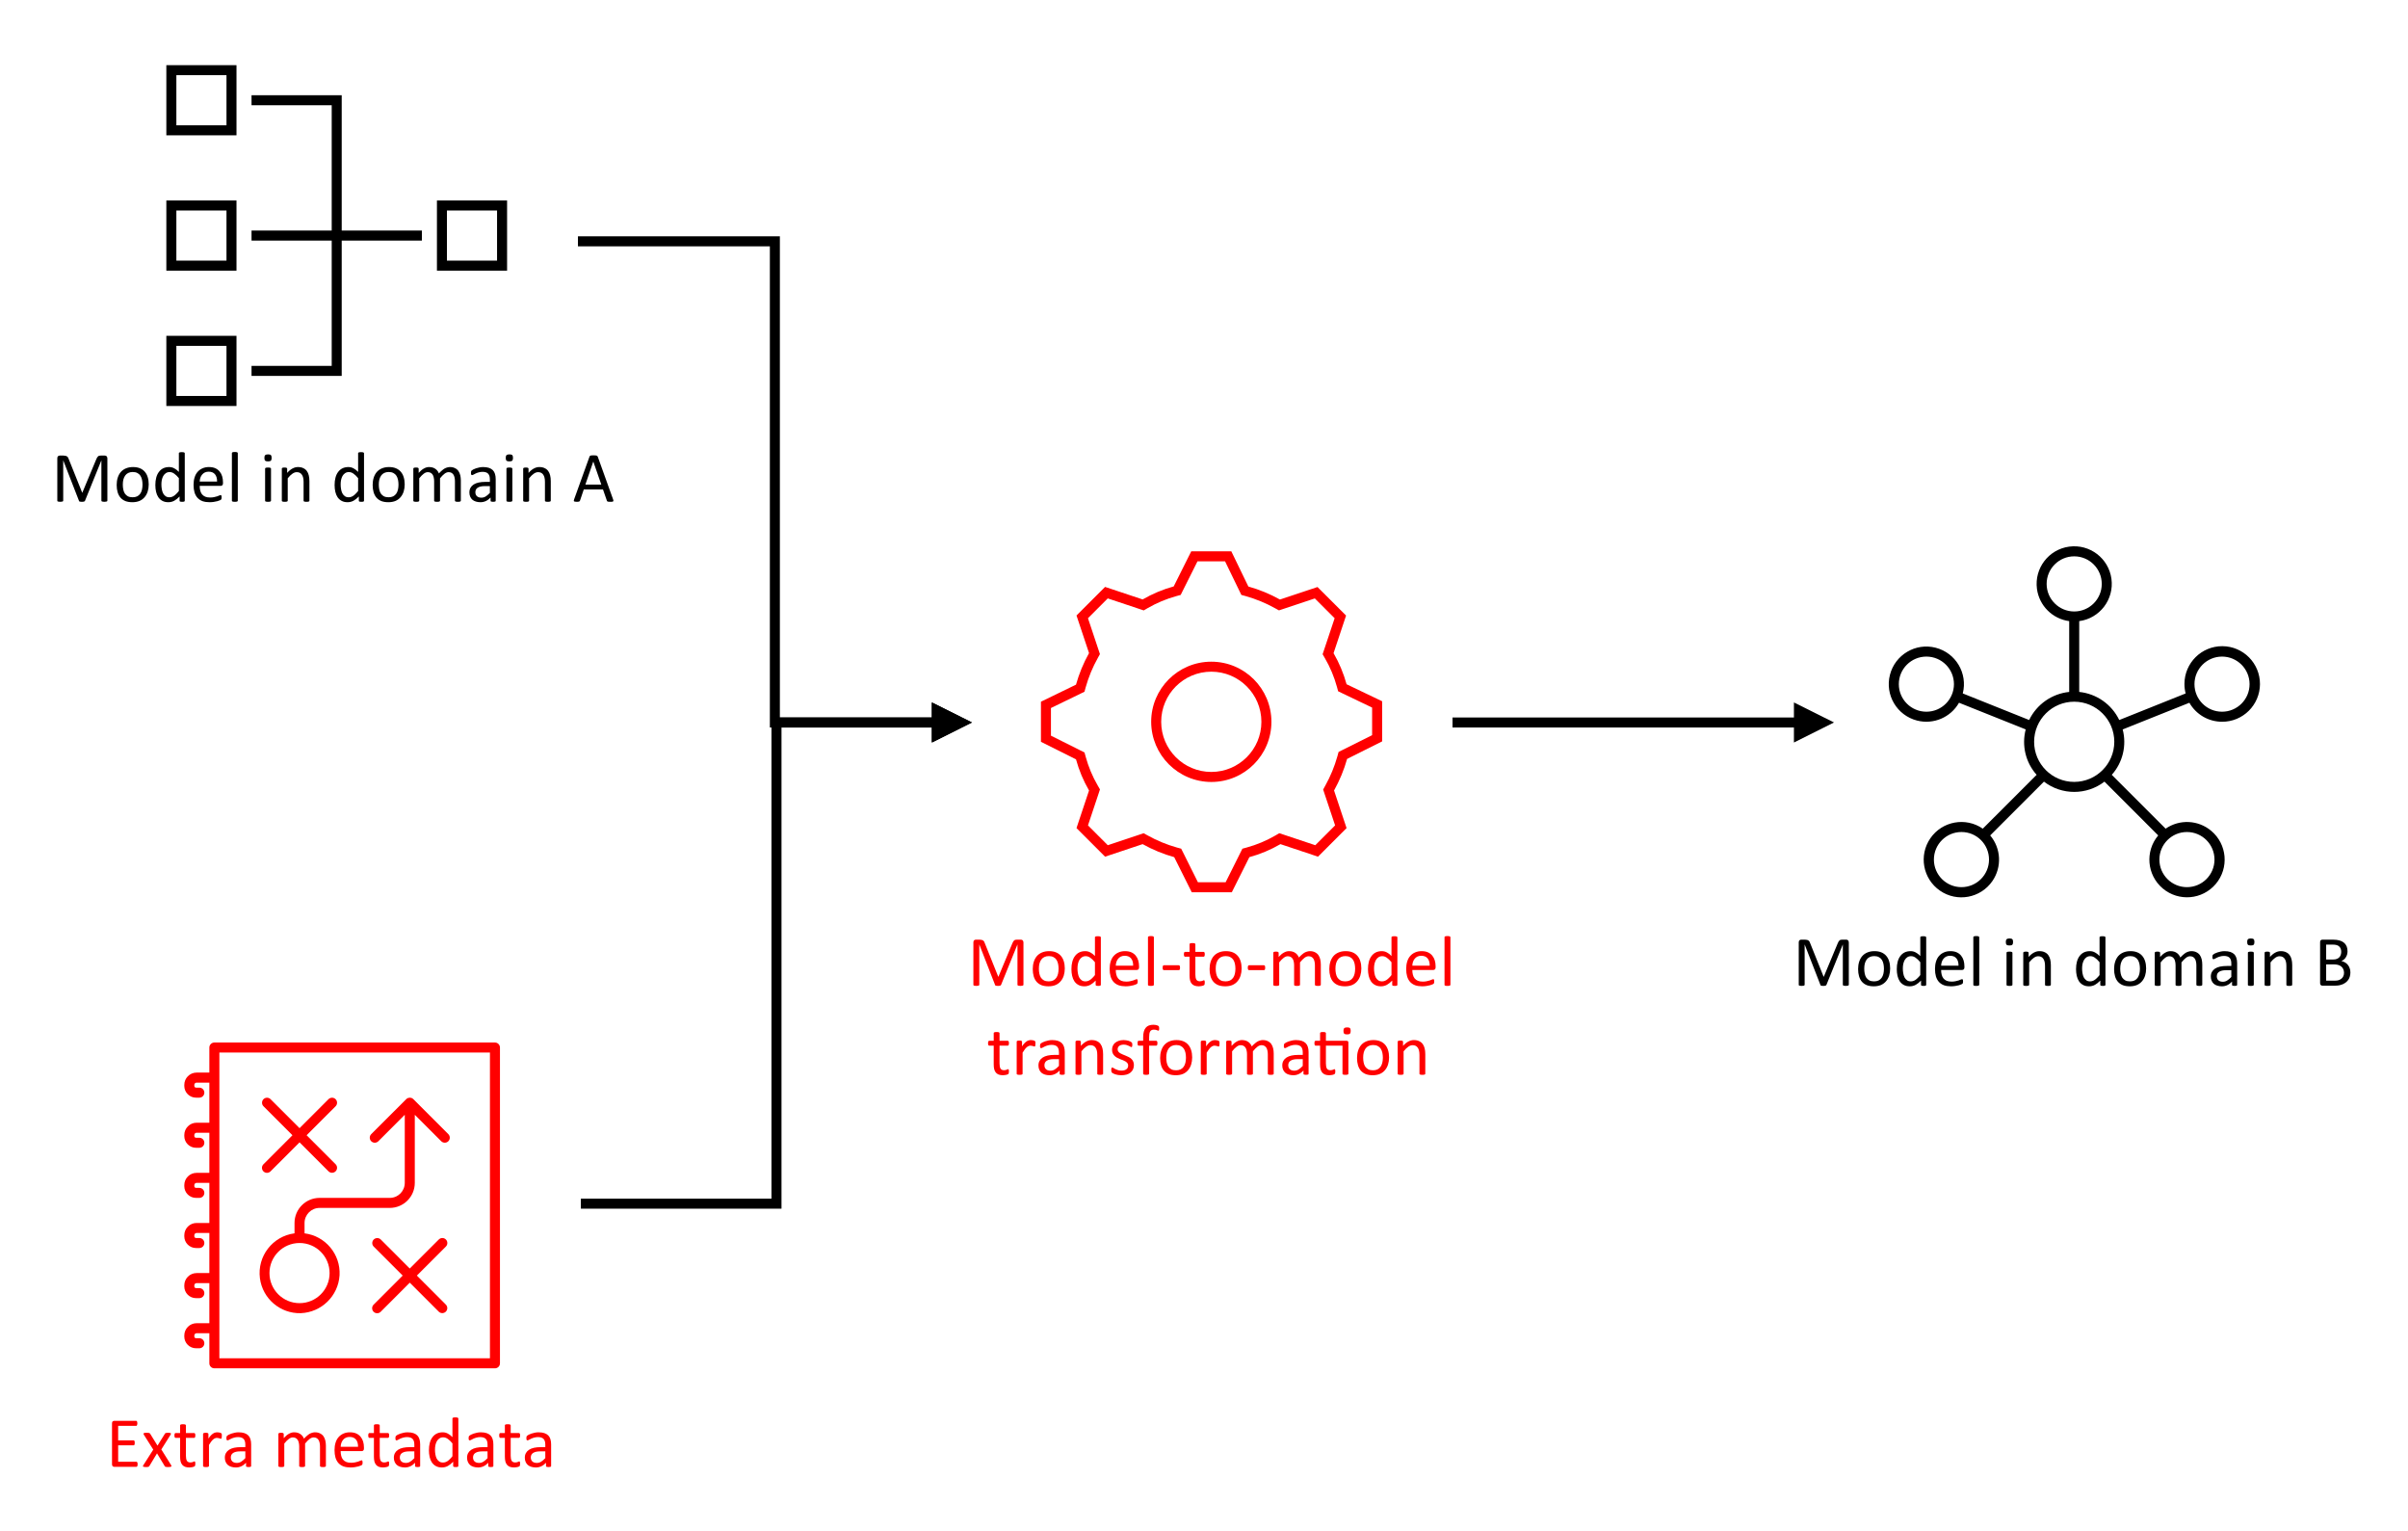 <?xml version="1.0" encoding="UTF-8"?>
<svg xmlns="http://www.w3.org/2000/svg" xmlns:xlink="http://www.w3.org/1999/xlink" width="472px" height="300px" viewBox="0 0 472 300" version="1.1">
<defs>
<g>
<symbol overflow="visible" id="glyph0-0">
<path style="stroke:none;" d="M 6.812 -9.016 L 6.812 0 L 0.312 0 L 0.312 -9.016 Z M 6.219 -0.562 L 6.219 -8.453 L 0.906 -8.453 L 0.906 -0.562 Z M 5.344 -5.969 C 5.344 -5.688 5.301 -5.438 5.219 -5.219 C 5.145 -5.008 5.035 -4.832 4.891 -4.688 C 4.742 -4.539 4.566 -4.426 4.359 -4.344 C 4.16 -4.258 3.941 -4.211 3.703 -4.203 L 3.672 -3.141 C 3.672 -3.086 3.633 -3.051 3.562 -3.031 C 3.5 -3.02 3.406 -3.016 3.281 -3.016 C 3.219 -3.016 3.16 -3.016 3.109 -3.016 C 3.066 -3.023 3.031 -3.031 3 -3.031 C 2.969 -3.039 2.941 -3.051 2.922 -3.062 C 2.91 -3.082 2.906 -3.109 2.906 -3.141 L 2.875 -4.422 C 2.863 -4.555 2.891 -4.648 2.953 -4.703 C 3.016 -4.766 3.102 -4.797 3.219 -4.797 L 3.344 -4.797 C 3.551 -4.797 3.723 -4.82 3.859 -4.875 C 4.004 -4.938 4.117 -5.016 4.203 -5.109 C 4.297 -5.211 4.359 -5.332 4.391 -5.469 C 4.43 -5.602 4.453 -5.75 4.453 -5.906 C 4.453 -6.25 4.352 -6.52 4.156 -6.719 C 3.969 -6.914 3.66 -7.016 3.234 -7.016 C 3.066 -7.016 2.91 -6.992 2.766 -6.953 C 2.629 -6.922 2.504 -6.883 2.391 -6.844 C 2.285 -6.801 2.195 -6.758 2.125 -6.719 C 2.062 -6.688 2.016 -6.672 1.984 -6.672 C 1.973 -6.672 1.957 -6.672 1.938 -6.672 C 1.926 -6.68 1.91 -6.695 1.891 -6.719 C 1.879 -6.75 1.867 -6.785 1.859 -6.828 C 1.859 -6.879 1.859 -6.941 1.859 -7.016 C 1.859 -7.098 1.863 -7.16 1.875 -7.203 C 1.883 -7.254 1.91 -7.301 1.953 -7.344 C 1.984 -7.375 2.039 -7.41 2.125 -7.453 C 2.219 -7.492 2.328 -7.535 2.453 -7.578 C 2.586 -7.617 2.727 -7.648 2.875 -7.672 C 3.031 -7.703 3.191 -7.719 3.359 -7.719 C 3.703 -7.719 4 -7.672 4.25 -7.578 C 4.5 -7.484 4.703 -7.359 4.859 -7.203 C 5.023 -7.047 5.145 -6.859 5.219 -6.641 C 5.301 -6.43 5.344 -6.207 5.344 -5.969 Z M 3.828 -1.906 C 3.828 -1.801 3.816 -1.719 3.797 -1.656 C 3.785 -1.594 3.758 -1.539 3.719 -1.5 C 3.676 -1.457 3.617 -1.426 3.547 -1.406 C 3.484 -1.383 3.406 -1.375 3.312 -1.375 C 3.207 -1.375 3.117 -1.383 3.047 -1.406 C 2.984 -1.426 2.93 -1.457 2.891 -1.5 C 2.848 -1.539 2.816 -1.594 2.797 -1.656 C 2.785 -1.719 2.781 -1.801 2.781 -1.906 C 2.781 -2 2.785 -2.078 2.797 -2.141 C 2.816 -2.211 2.848 -2.27 2.891 -2.312 C 2.93 -2.352 2.984 -2.383 3.047 -2.406 C 3.117 -2.426 3.207 -2.438 3.312 -2.438 C 3.406 -2.438 3.484 -2.426 3.547 -2.406 C 3.617 -2.383 3.676 -2.352 3.719 -2.312 C 3.758 -2.27 3.785 -2.211 3.797 -2.141 C 3.816 -2.078 3.828 -2 3.828 -1.906 Z M 0 2.766 Z M 0 2.766 "/>
</symbol>
<symbol overflow="visible" id="glyph0-1">
<path style="stroke:none;" d="M 11.016 -0.188 C 11.016 -0.145 11.004 -0.109 10.984 -0.078 C 10.961 -0.055 10.926 -0.035 10.875 -0.016 C 10.832 -0.004 10.773 0.004 10.703 0.016 C 10.629 0.035 10.535 0.047 10.422 0.047 C 10.316 0.047 10.223 0.035 10.141 0.016 C 10.066 0.004 10.008 -0.004 9.969 -0.016 C 9.926 -0.035 9.895 -0.055 9.875 -0.078 C 9.852 -0.109 9.844 -0.145 9.844 -0.188 L 9.844 -8.047 L 9.828 -8.047 L 6.625 -0.141 C 6.602 -0.109 6.578 -0.082 6.547 -0.062 C 6.523 -0.039 6.488 -0.02 6.438 0 C 6.395 0.008 6.336 0.02 6.266 0.031 C 6.203 0.039 6.125 0.047 6.031 0.047 C 5.938 0.047 5.852 0.039 5.781 0.031 C 5.707 0.02 5.645 0.008 5.594 0 C 5.551 -0.02 5.516 -0.039 5.484 -0.062 C 5.461 -0.094 5.453 -0.117 5.453 -0.141 L 2.375 -8.047 L 2.359 -8.047 L 2.359 -0.188 C 2.359 -0.145 2.348 -0.109 2.328 -0.078 C 2.316 -0.055 2.285 -0.035 2.234 -0.016 C 2.191 -0.004 2.133 0.004 2.062 0.016 C 1.988 0.035 1.891 0.047 1.766 0.047 C 1.66 0.047 1.566 0.035 1.484 0.016 C 1.41 0.004 1.352 -0.004 1.312 -0.016 C 1.27 -0.035 1.238 -0.055 1.219 -0.078 C 1.207 -0.109 1.203 -0.145 1.203 -0.188 L 1.203 -8.484 C 1.203 -8.672 1.25 -8.805 1.344 -8.891 C 1.445 -8.973 1.562 -9.016 1.688 -9.016 L 2.422 -9.016 C 2.566 -9.016 2.695 -9 2.812 -8.969 C 2.926 -8.945 3.023 -8.906 3.109 -8.844 C 3.191 -8.789 3.258 -8.719 3.312 -8.625 C 3.363 -8.531 3.41 -8.422 3.453 -8.297 L 6.078 -1.75 L 6.109 -1.75 L 8.828 -8.266 C 8.879 -8.41 8.938 -8.531 9 -8.625 C 9.062 -8.719 9.125 -8.797 9.188 -8.859 C 9.258 -8.922 9.336 -8.961 9.422 -8.984 C 9.516 -9.004 9.617 -9.016 9.734 -9.016 L 10.5 -9.016 C 10.57 -9.016 10.641 -9.004 10.703 -8.984 C 10.766 -8.961 10.816 -8.93 10.859 -8.891 C 10.898 -8.848 10.938 -8.789 10.969 -8.719 C 11 -8.656 11.016 -8.578 11.016 -8.484 Z M 11.016 -0.188 "/>
</symbol>
<symbol overflow="visible" id="glyph0-2">
<path style="stroke:none;" d="M 6.906 -3.375 C 6.906 -2.863 6.836 -2.395 6.703 -1.969 C 6.566 -1.539 6.363 -1.172 6.094 -0.859 C 5.832 -0.547 5.5 -0.301 5.094 -0.125 C 4.688 0.039 4.223 0.125 3.703 0.125 C 3.18 0.125 2.727 0.051 2.344 -0.094 C 1.957 -0.25 1.633 -0.473 1.375 -0.766 C 1.125 -1.055 0.938 -1.41 0.812 -1.828 C 0.688 -2.254 0.625 -2.727 0.625 -3.25 C 0.625 -3.77 0.691 -4.242 0.828 -4.672 C 0.961 -5.098 1.16 -5.469 1.422 -5.781 C 1.691 -6.094 2.023 -6.332 2.422 -6.5 C 2.828 -6.676 3.297 -6.766 3.828 -6.766 C 4.348 -6.766 4.797 -6.688 5.172 -6.531 C 5.555 -6.375 5.875 -6.148 6.125 -5.859 C 6.383 -5.566 6.578 -5.211 6.703 -4.797 C 6.836 -4.379 6.906 -3.906 6.906 -3.375 Z M 5.688 -3.312 C 5.688 -3.645 5.656 -3.961 5.594 -4.266 C 5.531 -4.566 5.426 -4.832 5.281 -5.062 C 5.133 -5.289 4.938 -5.469 4.688 -5.594 C 4.445 -5.727 4.145 -5.797 3.781 -5.797 C 3.438 -5.797 3.141 -5.734 2.891 -5.609 C 2.648 -5.492 2.453 -5.328 2.297 -5.109 C 2.141 -4.891 2.02 -4.629 1.938 -4.328 C 1.863 -4.023 1.828 -3.691 1.828 -3.328 C 1.828 -2.984 1.859 -2.66 1.922 -2.359 C 1.984 -2.055 2.086 -1.789 2.234 -1.562 C 2.391 -1.344 2.586 -1.164 2.828 -1.031 C 3.078 -0.906 3.383 -0.844 3.75 -0.844 C 4.082 -0.844 4.375 -0.898 4.625 -1.016 C 4.875 -1.141 5.078 -1.312 5.234 -1.531 C 5.391 -1.75 5.504 -2.008 5.578 -2.312 C 5.648 -2.613 5.688 -2.945 5.688 -3.312 Z M 5.688 -3.312 "/>
</symbol>
<symbol overflow="visible" id="glyph0-3">
<path style="stroke:none;" d="M 6.438 -0.172 C 6.438 -0.141 6.426 -0.109 6.406 -0.078 C 6.395 -0.047 6.367 -0.02 6.328 0 C 6.297 0.008 6.242 0.02 6.172 0.031 C 6.109 0.039 6.031 0.047 5.938 0.047 C 5.844 0.047 5.758 0.039 5.688 0.031 C 5.625 0.02 5.57 0.008 5.531 0 C 5.488 -0.02 5.457 -0.047 5.438 -0.078 C 5.426 -0.109 5.422 -0.141 5.422 -0.172 L 5.422 -1 C 5.086 -0.645 4.742 -0.367 4.391 -0.172 C 4.035 0.023 3.645 0.125 3.219 0.125 C 2.758 0.125 2.367 0.035 2.047 -0.141 C 1.723 -0.316 1.457 -0.555 1.25 -0.859 C 1.051 -1.16 0.906 -1.516 0.812 -1.922 C 0.719 -2.336 0.672 -2.773 0.672 -3.234 C 0.672 -3.773 0.727 -4.258 0.844 -4.688 C 0.957 -5.125 1.129 -5.492 1.359 -5.797 C 1.586 -6.109 1.867 -6.348 2.203 -6.516 C 2.547 -6.68 2.938 -6.766 3.375 -6.766 C 3.738 -6.766 4.07 -6.68 4.375 -6.516 C 4.688 -6.359 4.988 -6.125 5.281 -5.812 L 5.281 -9.469 C 5.281 -9.5 5.285 -9.531 5.297 -9.562 C 5.316 -9.594 5.348 -9.613 5.391 -9.625 C 5.441 -9.645 5.504 -9.66 5.578 -9.672 C 5.648 -9.68 5.742 -9.688 5.859 -9.688 C 5.973 -9.688 6.066 -9.68 6.141 -9.672 C 6.211 -9.66 6.27 -9.645 6.312 -9.625 C 6.352 -9.613 6.383 -9.594 6.406 -9.562 C 6.426 -9.531 6.438 -9.5 6.438 -9.469 Z M 5.281 -4.594 C 4.969 -4.977 4.664 -5.27 4.375 -5.469 C 4.094 -5.676 3.789 -5.781 3.469 -5.781 C 3.176 -5.781 2.926 -5.707 2.719 -5.562 C 2.52 -5.426 2.352 -5.242 2.219 -5.016 C 2.094 -4.785 2 -4.523 1.938 -4.234 C 1.883 -3.953 1.859 -3.66 1.859 -3.359 C 1.859 -3.047 1.883 -2.738 1.938 -2.438 C 1.988 -2.133 2.07 -1.863 2.188 -1.625 C 2.312 -1.395 2.473 -1.207 2.672 -1.062 C 2.867 -0.914 3.117 -0.844 3.422 -0.844 C 3.578 -0.844 3.723 -0.863 3.859 -0.906 C 4.004 -0.945 4.148 -1.016 4.297 -1.109 C 4.453 -1.211 4.609 -1.344 4.766 -1.5 C 4.93 -1.656 5.102 -1.848 5.281 -2.078 Z M 5.281 -4.594 "/>
</symbol>
<symbol overflow="visible" id="glyph0-4">
<path style="stroke:none;" d="M 6.422 -3.578 C 6.422 -3.398 6.375 -3.27 6.281 -3.188 C 6.195 -3.113 6.094 -3.078 5.969 -3.078 L 1.859 -3.078 C 1.859 -2.734 1.895 -2.422 1.969 -2.141 C 2.039 -1.859 2.156 -1.617 2.312 -1.422 C 2.477 -1.223 2.691 -1.066 2.953 -0.953 C 3.211 -0.848 3.531 -0.797 3.906 -0.797 C 4.195 -0.797 4.457 -0.82 4.688 -0.875 C 4.926 -0.926 5.129 -0.977 5.297 -1.031 C 5.473 -1.094 5.613 -1.148 5.719 -1.203 C 5.832 -1.254 5.914 -1.281 5.969 -1.281 C 6 -1.281 6.023 -1.27 6.047 -1.25 C 6.078 -1.238 6.098 -1.211 6.109 -1.172 C 6.129 -1.141 6.141 -1.094 6.141 -1.031 C 6.148 -0.977 6.156 -0.91 6.156 -0.828 C 6.156 -0.766 6.148 -0.711 6.141 -0.672 C 6.141 -0.629 6.133 -0.586 6.125 -0.547 C 6.125 -0.516 6.113 -0.484 6.094 -0.453 C 6.082 -0.43 6.062 -0.406 6.031 -0.375 C 6.008 -0.352 5.938 -0.312 5.812 -0.25 C 5.688 -0.195 5.52 -0.141 5.312 -0.078 C 5.113 -0.023 4.883 0.02 4.625 0.062 C 4.363 0.102 4.082 0.125 3.781 0.125 C 3.27 0.125 2.816 0.055 2.422 -0.078 C 2.035 -0.223 1.707 -0.438 1.438 -0.719 C 1.176 -1.008 0.977 -1.367 0.844 -1.797 C 0.719 -2.223 0.656 -2.719 0.656 -3.281 C 0.656 -3.82 0.723 -4.305 0.859 -4.734 C 0.992 -5.172 1.191 -5.535 1.453 -5.828 C 1.723 -6.129 2.039 -6.359 2.406 -6.516 C 2.781 -6.68 3.195 -6.766 3.656 -6.766 C 4.156 -6.766 4.578 -6.688 4.922 -6.531 C 5.266 -6.375 5.547 -6.16 5.766 -5.891 C 5.992 -5.617 6.16 -5.301 6.266 -4.938 C 6.367 -4.582 6.422 -4.203 6.422 -3.797 Z M 5.266 -3.922 C 5.273 -4.523 5.141 -5 4.859 -5.344 C 4.578 -5.688 4.16 -5.859 3.609 -5.859 C 3.328 -5.859 3.078 -5.805 2.859 -5.703 C 2.648 -5.598 2.473 -5.457 2.328 -5.281 C 2.18 -5.102 2.066 -4.895 1.984 -4.656 C 1.91 -4.426 1.867 -4.18 1.859 -3.922 Z M 5.266 -3.922 "/>
</symbol>
<symbol overflow="visible" id="glyph0-5">
<path style="stroke:none;" d="M 2.219 -0.172 C 2.219 -0.141 2.207 -0.109 2.188 -0.078 C 2.164 -0.055 2.133 -0.035 2.094 -0.016 C 2.051 0.004 1.992 0.02 1.922 0.031 C 1.848 0.039 1.754 0.047 1.641 0.047 C 1.523 0.047 1.43 0.039 1.359 0.031 C 1.285 0.02 1.223 0.004 1.172 -0.016 C 1.129 -0.035 1.098 -0.055 1.078 -0.078 C 1.066 -0.109 1.062 -0.141 1.062 -0.172 L 1.062 -9.484 C 1.062 -9.523 1.066 -9.555 1.078 -9.578 C 1.098 -9.609 1.129 -9.633 1.172 -9.656 C 1.223 -9.676 1.285 -9.691 1.359 -9.703 C 1.43 -9.711 1.523 -9.719 1.641 -9.719 C 1.754 -9.719 1.848 -9.711 1.922 -9.703 C 1.992 -9.691 2.051 -9.676 2.094 -9.656 C 2.133 -9.633 2.164 -9.609 2.188 -9.578 C 2.207 -9.555 2.219 -9.523 2.219 -9.484 Z M 2.219 -0.172 "/>
</symbol>
<symbol overflow="visible" id="glyph0-6">
<path style="stroke:none;" d=""/>
</symbol>
<symbol overflow="visible" id="glyph0-7">
<path style="stroke:none;" d="M 2.219 -0.172 C 2.219 -0.141 2.207 -0.109 2.188 -0.078 C 2.164 -0.055 2.133 -0.035 2.094 -0.016 C 2.051 0.004 1.992 0.02 1.922 0.031 C 1.848 0.039 1.754 0.047 1.641 0.047 C 1.523 0.047 1.43 0.039 1.359 0.031 C 1.285 0.02 1.223 0.004 1.172 -0.016 C 1.129 -0.035 1.098 -0.055 1.078 -0.078 C 1.066 -0.109 1.062 -0.141 1.062 -0.172 L 1.062 -6.453 C 1.062 -6.484 1.066 -6.508 1.078 -6.531 C 1.098 -6.562 1.129 -6.586 1.172 -6.609 C 1.223 -6.629 1.285 -6.645 1.359 -6.656 C 1.43 -6.664 1.523 -6.672 1.641 -6.672 C 1.754 -6.672 1.848 -6.664 1.922 -6.656 C 1.992 -6.645 2.051 -6.629 2.094 -6.609 C 2.133 -6.586 2.164 -6.562 2.188 -6.531 C 2.207 -6.508 2.219 -6.484 2.219 -6.453 Z M 2.344 -8.562 C 2.344 -8.301 2.289 -8.117 2.188 -8.016 C 2.094 -7.922 1.906 -7.875 1.625 -7.875 C 1.363 -7.875 1.18 -7.922 1.078 -8.016 C 0.973 -8.109 0.922 -8.289 0.922 -8.562 C 0.922 -8.82 0.973 -9 1.078 -9.094 C 1.18 -9.195 1.367 -9.25 1.641 -9.25 C 1.91 -9.25 2.094 -9.203 2.188 -9.109 C 2.289 -9.016 2.344 -8.832 2.344 -8.562 Z M 2.344 -8.562 "/>
</symbol>
<symbol overflow="visible" id="glyph0-8">
<path style="stroke:none;" d="M 6.469 -0.172 C 6.469 -0.141 6.457 -0.109 6.438 -0.078 C 6.426 -0.055 6.398 -0.035 6.359 -0.016 C 6.316 0.004 6.254 0.02 6.172 0.031 C 6.098 0.039 6.008 0.047 5.906 0.047 C 5.781 0.047 5.68 0.039 5.609 0.031 C 5.535 0.02 5.477 0.004 5.438 -0.016 C 5.395 -0.035 5.363 -0.055 5.344 -0.078 C 5.332 -0.109 5.328 -0.141 5.328 -0.172 L 5.328 -3.844 C 5.328 -4.207 5.297 -4.5 5.234 -4.719 C 5.18 -4.938 5.098 -5.125 4.984 -5.281 C 4.879 -5.438 4.742 -5.555 4.578 -5.641 C 4.41 -5.723 4.211 -5.766 3.984 -5.766 C 3.703 -5.766 3.414 -5.66 3.125 -5.453 C 2.832 -5.254 2.531 -4.957 2.219 -4.562 L 2.219 -0.172 C 2.219 -0.141 2.207 -0.109 2.188 -0.078 C 2.164 -0.055 2.133 -0.035 2.094 -0.016 C 2.051 0.004 1.992 0.02 1.922 0.031 C 1.848 0.039 1.754 0.047 1.641 0.047 C 1.523 0.047 1.43 0.039 1.359 0.031 C 1.285 0.02 1.223 0.004 1.172 -0.016 C 1.129 -0.035 1.098 -0.055 1.078 -0.078 C 1.066 -0.109 1.062 -0.141 1.062 -0.172 L 1.062 -6.453 C 1.062 -6.484 1.066 -6.508 1.078 -6.531 C 1.098 -6.562 1.129 -6.586 1.172 -6.609 C 1.211 -6.629 1.266 -6.645 1.328 -6.656 C 1.391 -6.664 1.477 -6.672 1.594 -6.672 C 1.695 -6.672 1.781 -6.664 1.844 -6.656 C 1.914 -6.645 1.969 -6.629 2 -6.609 C 2.039 -6.586 2.066 -6.562 2.078 -6.531 C 2.098 -6.508 2.109 -6.484 2.109 -6.453 L 2.109 -5.625 C 2.461 -6.02 2.812 -6.305 3.156 -6.484 C 3.508 -6.672 3.863 -6.766 4.219 -6.766 C 4.645 -6.766 5 -6.691 5.281 -6.547 C 5.57 -6.41 5.801 -6.223 5.969 -5.984 C 6.145 -5.742 6.27 -5.461 6.344 -5.141 C 6.426 -4.828 6.469 -4.445 6.469 -4 Z M 6.469 -0.172 "/>
</symbol>
<symbol overflow="visible" id="glyph0-9">
<path style="stroke:none;" d="M 10.375 -0.172 C 10.375 -0.141 10.363 -0.109 10.344 -0.078 C 10.332 -0.055 10.301 -0.035 10.25 -0.016 C 10.207 0.004 10.148 0.02 10.078 0.031 C 10.004 0.039 9.91 0.047 9.797 0.047 C 9.68 0.047 9.586 0.039 9.516 0.031 C 9.441 0.02 9.383 0.004 9.344 -0.016 C 9.301 -0.035 9.27 -0.055 9.25 -0.078 C 9.227 -0.109 9.219 -0.141 9.219 -0.172 L 9.219 -3.984 C 9.219 -4.254 9.191 -4.5 9.141 -4.719 C 9.098 -4.938 9.023 -5.125 8.922 -5.281 C 8.816 -5.438 8.688 -5.555 8.531 -5.641 C 8.375 -5.723 8.191 -5.766 7.984 -5.766 C 7.711 -5.766 7.441 -5.66 7.172 -5.453 C 6.91 -5.254 6.617 -4.957 6.297 -4.562 L 6.297 -0.172 C 6.297 -0.141 6.285 -0.109 6.266 -0.078 C 6.242 -0.055 6.211 -0.035 6.172 -0.016 C 6.129 0.004 6.07 0.02 6 0.031 C 5.926 0.039 5.832 0.047 5.719 0.047 C 5.613 0.047 5.52 0.039 5.438 0.031 C 5.363 0.02 5.301 0.004 5.25 -0.016 C 5.207 -0.035 5.176 -0.055 5.156 -0.078 C 5.145 -0.109 5.141 -0.141 5.141 -0.172 L 5.141 -3.984 C 5.141 -4.254 5.113 -4.5 5.062 -4.719 C 5.02 -4.938 4.945 -5.125 4.844 -5.281 C 4.738 -5.438 4.609 -5.555 4.453 -5.641 C 4.297 -5.723 4.109 -5.766 3.891 -5.766 C 3.629 -5.766 3.363 -5.66 3.094 -5.453 C 2.82 -5.254 2.531 -4.957 2.219 -4.562 L 2.219 -0.172 C 2.219 -0.141 2.207 -0.109 2.188 -0.078 C 2.164 -0.055 2.133 -0.035 2.094 -0.016 C 2.051 0.004 1.992 0.02 1.922 0.031 C 1.848 0.039 1.754 0.047 1.641 0.047 C 1.523 0.047 1.43 0.039 1.359 0.031 C 1.285 0.02 1.223 0.004 1.172 -0.016 C 1.129 -0.035 1.098 -0.055 1.078 -0.078 C 1.066 -0.109 1.062 -0.141 1.062 -0.172 L 1.062 -6.453 C 1.062 -6.484 1.066 -6.508 1.078 -6.531 C 1.098 -6.562 1.129 -6.586 1.172 -6.609 C 1.211 -6.629 1.266 -6.645 1.328 -6.656 C 1.391 -6.664 1.477 -6.672 1.594 -6.672 C 1.695 -6.672 1.781 -6.664 1.844 -6.656 C 1.914 -6.645 1.969 -6.629 2 -6.609 C 2.039 -6.586 2.066 -6.562 2.078 -6.531 C 2.098 -6.508 2.109 -6.484 2.109 -6.453 L 2.109 -5.625 C 2.461 -6.02 2.805 -6.305 3.141 -6.484 C 3.473 -6.672 3.805 -6.766 4.141 -6.766 C 4.398 -6.766 4.633 -6.734 4.844 -6.672 C 5.051 -6.609 5.234 -6.52 5.391 -6.406 C 5.547 -6.301 5.68 -6.172 5.797 -6.016 C 5.91 -5.867 6.004 -5.703 6.078 -5.516 C 6.285 -5.742 6.484 -5.938 6.672 -6.094 C 6.859 -6.258 7.035 -6.391 7.203 -6.484 C 7.379 -6.578 7.551 -6.645 7.719 -6.688 C 7.883 -6.738 8.051 -6.766 8.219 -6.766 C 8.625 -6.766 8.961 -6.691 9.234 -6.547 C 9.516 -6.41 9.738 -6.223 9.906 -5.984 C 10.07 -5.742 10.191 -5.461 10.266 -5.141 C 10.336 -4.828 10.375 -4.492 10.375 -4.141 Z M 10.375 -0.172 "/>
</symbol>
<symbol overflow="visible" id="glyph0-10">
<path style="stroke:none;" d="M 5.797 -0.172 C 5.797 -0.109 5.773 -0.062 5.734 -0.031 C 5.703 -0.008 5.648 0.004 5.578 0.016 C 5.516 0.035 5.422 0.047 5.297 0.047 C 5.18 0.047 5.086 0.035 5.016 0.016 C 4.941 0.004 4.883 -0.008 4.844 -0.031 C 4.812 -0.062 4.797 -0.109 4.797 -0.172 L 4.797 -0.797 C 4.523 -0.504 4.219 -0.273 3.875 -0.109 C 3.539 0.047 3.188 0.125 2.812 0.125 C 2.488 0.125 2.191 0.082 1.922 0 C 1.648 -0.082 1.422 -0.203 1.234 -0.359 C 1.047 -0.523 0.898 -0.727 0.797 -0.969 C 0.691 -1.207 0.641 -1.477 0.641 -1.781 C 0.641 -2.133 0.711 -2.441 0.859 -2.703 C 1.004 -2.961 1.207 -3.176 1.469 -3.344 C 1.738 -3.52 2.066 -3.648 2.453 -3.734 C 2.848 -3.816 3.289 -3.859 3.781 -3.859 L 4.656 -3.859 L 4.656 -4.344 C 4.656 -4.594 4.629 -4.805 4.578 -4.984 C 4.523 -5.172 4.441 -5.328 4.328 -5.453 C 4.211 -5.578 4.062 -5.672 3.875 -5.734 C 3.695 -5.797 3.477 -5.828 3.219 -5.828 C 2.938 -5.828 2.68 -5.789 2.453 -5.719 C 2.223 -5.656 2.023 -5.582 1.859 -5.5 C 1.691 -5.426 1.551 -5.352 1.438 -5.281 C 1.32 -5.219 1.234 -5.188 1.172 -5.188 C 1.141 -5.188 1.109 -5.191 1.078 -5.203 C 1.047 -5.223 1.02 -5.25 1 -5.281 C 0.977 -5.32 0.961 -5.367 0.953 -5.422 C 0.953 -5.484 0.953 -5.551 0.953 -5.625 C 0.953 -5.738 0.957 -5.828 0.969 -5.891 C 0.988 -5.961 1.031 -6.031 1.094 -6.094 C 1.156 -6.156 1.258 -6.223 1.406 -6.297 C 1.562 -6.379 1.738 -6.453 1.938 -6.516 C 2.145 -6.586 2.363 -6.645 2.594 -6.688 C 2.832 -6.738 3.07 -6.766 3.312 -6.766 C 3.77 -6.766 4.156 -6.711 4.469 -6.609 C 4.781 -6.504 5.035 -6.352 5.234 -6.156 C 5.43 -5.957 5.57 -5.711 5.656 -5.422 C 5.75 -5.129 5.797 -4.789 5.797 -4.406 Z M 4.656 -3.031 L 3.672 -3.031 C 3.348 -3.031 3.07 -3.004 2.844 -2.953 C 2.613 -2.898 2.422 -2.82 2.266 -2.719 C 2.109 -2.613 1.992 -2.488 1.922 -2.344 C 1.848 -2.195 1.812 -2.023 1.812 -1.828 C 1.812 -1.504 1.914 -1.242 2.125 -1.047 C 2.332 -0.859 2.625 -0.766 3 -0.766 C 3.301 -0.766 3.578 -0.844 3.828 -1 C 4.086 -1.156 4.363 -1.391 4.656 -1.703 Z M 4.656 -3.031 "/>
</symbol>
<symbol overflow="visible" id="glyph0-11">
<path style="stroke:none;" d="M 7.953 -0.422 C 7.992 -0.316 8.016 -0.234 8.016 -0.172 C 8.016 -0.109 7.992 -0.062 7.953 -0.031 C 7.922 0 7.863 0.02 7.781 0.031 C 7.695 0.039 7.582 0.047 7.438 0.047 C 7.289 0.047 7.172 0.039 7.078 0.031 C 6.992 0.02 6.93 0.008 6.891 0 C 6.848 -0.02 6.816 -0.039 6.797 -0.062 C 6.773 -0.094 6.754 -0.129 6.734 -0.172 L 5.969 -2.375 L 2.203 -2.375 L 1.469 -0.203 C 1.457 -0.16 1.438 -0.125 1.406 -0.094 C 1.383 -0.062 1.352 -0.035 1.312 -0.016 C 1.27 0.004 1.207 0.02 1.125 0.031 C 1.039 0.039 0.938 0.047 0.812 0.047 C 0.676 0.047 0.562 0.035 0.469 0.016 C 0.383 0.004 0.328 -0.016 0.297 -0.047 C 0.266 -0.078 0.25 -0.125 0.25 -0.188 C 0.25 -0.25 0.27 -0.332 0.312 -0.438 L 3.328 -8.812 C 3.348 -8.863 3.375 -8.906 3.406 -8.938 C 3.438 -8.969 3.477 -8.992 3.531 -9.016 C 3.594 -9.035 3.664 -9.047 3.75 -9.047 C 3.844 -9.055 3.961 -9.062 4.109 -9.062 C 4.254 -9.062 4.375 -9.055 4.469 -9.047 C 4.57 -9.047 4.648 -9.035 4.703 -9.016 C 4.766 -8.992 4.812 -8.969 4.844 -8.938 C 4.883 -8.906 4.914 -8.863 4.938 -8.812 Z M 4.078 -7.828 L 4.062 -7.828 L 2.516 -3.328 L 5.641 -3.328 Z M 4.078 -7.828 "/>
</symbol>
<symbol overflow="visible" id="glyph0-12">
<path style="stroke:none;" d="M 7.141 -2.594 C 7.141 -2.301 7.102 -2.035 7.031 -1.797 C 6.969 -1.555 6.867 -1.344 6.734 -1.156 C 6.609 -0.969 6.453 -0.801 6.266 -0.656 C 6.078 -0.508 5.867 -0.383 5.641 -0.281 C 5.41 -0.188 5.164 -0.113 4.906 -0.062 C 4.645 -0.02 4.344 0 4 0 L 1.641 0 C 1.535 0 1.438 -0.035 1.344 -0.109 C 1.25 -0.18 1.203 -0.305 1.203 -0.484 L 1.203 -8.531 C 1.203 -8.719 1.25 -8.844 1.344 -8.906 C 1.438 -8.977 1.535 -9.016 1.641 -9.016 L 3.703 -9.016 C 4.234 -9.016 4.672 -8.961 5.016 -8.859 C 5.359 -8.766 5.645 -8.617 5.875 -8.422 C 6.113 -8.223 6.289 -7.984 6.406 -7.703 C 6.52 -7.422 6.578 -7.102 6.578 -6.75 C 6.578 -6.531 6.551 -6.32 6.5 -6.125 C 6.445 -5.938 6.367 -5.758 6.266 -5.594 C 6.172 -5.426 6.047 -5.273 5.891 -5.141 C 5.742 -5.016 5.57 -4.91 5.375 -4.828 C 5.625 -4.773 5.852 -4.688 6.062 -4.562 C 6.281 -4.445 6.469 -4.289 6.625 -4.094 C 6.789 -3.906 6.914 -3.68 7 -3.422 C 7.094 -3.172 7.141 -2.895 7.141 -2.594 Z M 5.344 -6.625 C 5.344 -6.844 5.312 -7.039 5.25 -7.219 C 5.188 -7.395 5.086 -7.547 4.953 -7.672 C 4.828 -7.797 4.66 -7.891 4.453 -7.953 C 4.242 -8.016 3.969 -8.047 3.625 -8.047 L 2.391 -8.047 L 2.391 -5.125 L 3.75 -5.125 C 4.062 -5.125 4.312 -5.164 4.5 -5.25 C 4.695 -5.332 4.859 -5.441 4.984 -5.578 C 5.109 -5.711 5.195 -5.867 5.25 -6.047 C 5.312 -6.234 5.344 -6.426 5.344 -6.625 Z M 5.891 -2.516 C 5.891 -2.785 5.844 -3.02 5.75 -3.219 C 5.664 -3.426 5.539 -3.598 5.375 -3.734 C 5.207 -3.879 5 -3.988 4.75 -4.062 C 4.508 -4.133 4.203 -4.172 3.828 -4.172 L 2.391 -4.172 L 2.391 -0.984 L 4.125 -0.984 C 4.406 -0.984 4.645 -1.016 4.844 -1.078 C 5.051 -1.148 5.234 -1.25 5.391 -1.375 C 5.547 -1.5 5.664 -1.656 5.75 -1.844 C 5.844 -2.039 5.891 -2.266 5.891 -2.516 Z M 5.891 -2.516 "/>
</symbol>
<symbol overflow="visible" id="glyph0-13">
<path style="stroke:none;" d="M 3.891 -3.516 C 3.891 -3.336 3.867 -3.211 3.828 -3.141 C 3.785 -3.078 3.723 -3.047 3.641 -3.047 L 0.734 -3.047 C 0.648 -3.047 0.586 -3.078 0.547 -3.141 C 0.504 -3.211 0.484 -3.336 0.484 -3.516 C 0.484 -3.691 0.504 -3.816 0.547 -3.891 C 0.586 -3.961 0.648 -4 0.734 -4 L 3.641 -4 C 3.68 -4 3.719 -3.988 3.75 -3.969 C 3.781 -3.957 3.805 -3.93 3.828 -3.891 C 3.848 -3.848 3.863 -3.797 3.875 -3.734 C 3.883 -3.68 3.891 -3.609 3.891 -3.516 Z M 3.891 -3.516 "/>
</symbol>
<symbol overflow="visible" id="glyph0-14">
<path style="stroke:none;" d="M 4.328 -0.641 C 4.328 -0.504 4.316 -0.395 4.297 -0.312 C 4.285 -0.227 4.258 -0.164 4.219 -0.125 C 4.176 -0.094 4.117 -0.062 4.047 -0.031 C 3.973 0 3.891 0.023 3.797 0.047 C 3.703 0.066 3.598 0.082 3.484 0.094 C 3.379 0.113 3.273 0.125 3.172 0.125 C 2.848 0.125 2.566 0.082 2.328 0 C 2.098 -0.094 1.91 -0.223 1.766 -0.391 C 1.617 -0.566 1.508 -0.789 1.438 -1.062 C 1.375 -1.332 1.344 -1.648 1.344 -2.016 L 1.344 -5.672 L 0.453 -5.672 C 0.391 -5.672 0.336 -5.707 0.297 -5.781 C 0.254 -5.863 0.234 -5.988 0.234 -6.156 C 0.234 -6.238 0.238 -6.312 0.25 -6.375 C 0.258 -6.438 0.273 -6.484 0.297 -6.516 C 0.316 -6.555 0.336 -6.582 0.359 -6.594 C 0.391 -6.613 0.426 -6.625 0.469 -6.625 L 1.344 -6.625 L 1.344 -8.125 C 1.344 -8.156 1.348 -8.18 1.359 -8.203 C 1.379 -8.234 1.41 -8.258 1.453 -8.281 C 1.492 -8.301 1.551 -8.316 1.625 -8.328 C 1.707 -8.336 1.801 -8.344 1.906 -8.344 C 2.02 -8.344 2.113 -8.336 2.188 -8.328 C 2.27 -8.316 2.332 -8.301 2.375 -8.281 C 2.414 -8.258 2.441 -8.234 2.453 -8.203 C 2.473 -8.18 2.484 -8.156 2.484 -8.125 L 2.484 -6.625 L 4.094 -6.625 C 4.133 -6.625 4.164 -6.613 4.188 -6.594 C 4.219 -6.582 4.242 -6.555 4.266 -6.516 C 4.285 -6.484 4.301 -6.438 4.312 -6.375 C 4.32 -6.312 4.328 -6.238 4.328 -6.156 C 4.328 -5.988 4.305 -5.863 4.266 -5.781 C 4.223 -5.707 4.164 -5.672 4.094 -5.672 L 2.484 -5.672 L 2.484 -2.172 C 2.484 -1.742 2.547 -1.414 2.672 -1.188 C 2.805 -0.969 3.039 -0.859 3.375 -0.859 C 3.477 -0.859 3.57 -0.867 3.656 -0.891 C 3.738 -0.91 3.812 -0.93 3.875 -0.953 C 3.938 -0.984 3.988 -1.008 4.031 -1.031 C 4.082 -1.051 4.129 -1.062 4.172 -1.062 C 4.191 -1.062 4.211 -1.055 4.234 -1.047 C 4.254 -1.035 4.27 -1.008 4.281 -0.969 C 4.289 -0.938 4.301 -0.895 4.312 -0.844 C 4.32 -0.789 4.328 -0.723 4.328 -0.641 Z M 4.328 -0.641 "/>
</symbol>
<symbol overflow="visible" id="glyph0-15">
<path style="stroke:none;" d="M 4.734 -6.031 C 4.734 -5.938 4.727 -5.852 4.719 -5.781 C 4.719 -5.707 4.707 -5.648 4.688 -5.609 C 4.676 -5.578 4.66 -5.551 4.641 -5.531 C 4.617 -5.508 4.594 -5.5 4.562 -5.5 C 4.52 -5.5 4.473 -5.508 4.422 -5.531 C 4.367 -5.551 4.305 -5.57 4.234 -5.594 C 4.172 -5.613 4.098 -5.629 4.016 -5.641 C 3.93 -5.66 3.844 -5.672 3.75 -5.672 C 3.633 -5.672 3.52 -5.645 3.406 -5.594 C 3.289 -5.551 3.172 -5.477 3.047 -5.375 C 2.922 -5.27 2.789 -5.129 2.656 -4.953 C 2.531 -4.773 2.383 -4.555 2.219 -4.297 L 2.219 -0.172 C 2.219 -0.141 2.207 -0.109 2.188 -0.078 C 2.164 -0.055 2.133 -0.035 2.094 -0.016 C 2.051 0.004 1.992 0.02 1.922 0.031 C 1.848 0.039 1.754 0.047 1.641 0.047 C 1.523 0.047 1.43 0.039 1.359 0.031 C 1.285 0.02 1.223 0.004 1.172 -0.016 C 1.129 -0.035 1.098 -0.055 1.078 -0.078 C 1.066 -0.109 1.062 -0.141 1.062 -0.172 L 1.062 -6.453 C 1.062 -6.484 1.066 -6.508 1.078 -6.531 C 1.098 -6.562 1.129 -6.586 1.172 -6.609 C 1.211 -6.629 1.266 -6.645 1.328 -6.656 C 1.391 -6.664 1.477 -6.672 1.594 -6.672 C 1.695 -6.672 1.781 -6.664 1.844 -6.656 C 1.914 -6.645 1.969 -6.629 2 -6.609 C 2.039 -6.586 2.066 -6.562 2.078 -6.531 C 2.098 -6.508 2.109 -6.484 2.109 -6.453 L 2.109 -5.531 C 2.273 -5.781 2.43 -5.984 2.578 -6.141 C 2.734 -6.305 2.879 -6.43 3.016 -6.516 C 3.148 -6.609 3.285 -6.672 3.422 -6.703 C 3.555 -6.742 3.691 -6.766 3.828 -6.766 C 3.879 -6.766 3.941 -6.758 4.016 -6.75 C 4.098 -6.75 4.18 -6.738 4.266 -6.719 C 4.348 -6.695 4.422 -6.676 4.484 -6.656 C 4.555 -6.633 4.602 -6.609 4.625 -6.578 C 4.656 -6.555 4.676 -6.535 4.688 -6.516 C 4.695 -6.492 4.707 -6.469 4.719 -6.438 C 4.727 -6.406 4.734 -6.359 4.734 -6.297 C 4.734 -6.234 4.734 -6.145 4.734 -6.031 Z M 4.734 -6.031 "/>
</symbol>
<symbol overflow="visible" id="glyph0-16">
<path style="stroke:none;" d="M 5 -1.875 C 5 -1.562 4.941 -1.281 4.828 -1.031 C 4.711 -0.781 4.547 -0.566 4.328 -0.391 C 4.109 -0.211 3.848 -0.082 3.547 0 C 3.242 0.082 2.91 0.125 2.547 0.125 C 2.316 0.125 2.102 0.109 1.906 0.078 C 1.707 0.047 1.523 0.004 1.359 -0.047 C 1.203 -0.098 1.066 -0.156 0.953 -0.219 C 0.836 -0.281 0.754 -0.332 0.703 -0.375 C 0.66 -0.426 0.625 -0.492 0.594 -0.578 C 0.57 -0.66 0.562 -0.77 0.562 -0.906 C 0.562 -1 0.566 -1.078 0.578 -1.141 C 0.586 -1.203 0.598 -1.25 0.609 -1.281 C 0.629 -1.32 0.648 -1.348 0.672 -1.359 C 0.703 -1.379 0.734 -1.391 0.766 -1.391 C 0.816 -1.391 0.891 -1.359 0.984 -1.297 C 1.086 -1.234 1.211 -1.16 1.359 -1.078 C 1.504 -1.004 1.676 -0.938 1.875 -0.875 C 2.07 -0.812 2.301 -0.781 2.562 -0.781 C 2.758 -0.781 2.938 -0.801 3.094 -0.844 C 3.25 -0.883 3.383 -0.945 3.5 -1.031 C 3.625 -1.113 3.719 -1.219 3.781 -1.344 C 3.844 -1.469 3.875 -1.617 3.875 -1.797 C 3.875 -1.973 3.828 -2.117 3.734 -2.234 C 3.641 -2.359 3.52 -2.469 3.375 -2.562 C 3.227 -2.656 3.062 -2.738 2.875 -2.812 C 2.688 -2.883 2.492 -2.957 2.297 -3.031 C 2.098 -3.113 1.906 -3.203 1.719 -3.297 C 1.531 -3.398 1.359 -3.523 1.203 -3.672 C 1.055 -3.816 0.938 -3.988 0.844 -4.188 C 0.758 -4.383 0.719 -4.625 0.719 -4.906 C 0.719 -5.145 0.766 -5.379 0.859 -5.609 C 0.953 -5.836 1.094 -6.035 1.281 -6.203 C 1.477 -6.367 1.719 -6.504 2 -6.609 C 2.289 -6.711 2.625 -6.766 3 -6.766 C 3.164 -6.766 3.332 -6.75 3.5 -6.719 C 3.676 -6.695 3.828 -6.664 3.953 -6.625 C 4.086 -6.582 4.203 -6.535 4.297 -6.484 C 4.398 -6.43 4.473 -6.383 4.516 -6.344 C 4.566 -6.312 4.598 -6.281 4.609 -6.25 C 4.629 -6.227 4.645 -6.195 4.656 -6.156 C 4.664 -6.125 4.672 -6.082 4.672 -6.031 C 4.68 -5.977 4.688 -5.914 4.688 -5.844 C 4.688 -5.758 4.68 -5.688 4.672 -5.625 C 4.672 -5.57 4.66 -5.523 4.641 -5.484 C 4.617 -5.453 4.598 -5.426 4.578 -5.406 C 4.555 -5.395 4.531 -5.391 4.5 -5.391 C 4.457 -5.391 4.395 -5.414 4.312 -5.469 C 4.238 -5.52 4.141 -5.57 4.016 -5.625 C 3.891 -5.688 3.738 -5.742 3.562 -5.797 C 3.395 -5.848 3.203 -5.875 2.984 -5.875 C 2.797 -5.875 2.625 -5.848 2.469 -5.797 C 2.32 -5.754 2.203 -5.691 2.109 -5.609 C 2.016 -5.535 1.941 -5.441 1.891 -5.328 C 1.836 -5.211 1.812 -5.094 1.812 -4.969 C 1.812 -4.781 1.859 -4.625 1.953 -4.5 C 2.047 -4.383 2.164 -4.281 2.312 -4.188 C 2.469 -4.094 2.641 -4.008 2.828 -3.938 C 3.016 -3.863 3.207 -3.785 3.406 -3.703 C 3.602 -3.617 3.797 -3.531 3.984 -3.438 C 4.18 -3.344 4.352 -3.223 4.5 -3.078 C 4.656 -2.941 4.773 -2.773 4.859 -2.578 C 4.953 -2.379 5 -2.145 5 -1.875 Z M 5 -1.875 "/>
</symbol>
<symbol overflow="visible" id="glyph0-17">
<path style="stroke:none;" d="M 4.5 -9.031 C 4.5 -8.938 4.492 -8.863 4.484 -8.812 C 4.484 -8.758 4.473 -8.719 4.453 -8.688 C 4.441 -8.656 4.426 -8.633 4.406 -8.625 C 4.395 -8.613 4.375 -8.609 4.344 -8.609 C 4.312 -8.609 4.27 -8.617 4.219 -8.641 C 4.176 -8.66 4.117 -8.68 4.047 -8.703 C 3.973 -8.734 3.891 -8.758 3.797 -8.781 C 3.703 -8.801 3.594 -8.812 3.469 -8.812 C 3.289 -8.812 3.141 -8.781 3.016 -8.719 C 2.898 -8.664 2.805 -8.578 2.734 -8.453 C 2.66 -8.336 2.609 -8.188 2.578 -8 C 2.547 -7.812 2.531 -7.582 2.531 -7.312 L 2.531 -6.625 L 3.922 -6.625 C 3.961 -6.625 3.992 -6.613 4.016 -6.594 C 4.047 -6.582 4.07 -6.555 4.094 -6.516 C 4.113 -6.484 4.129 -6.438 4.141 -6.375 C 4.148 -6.312 4.156 -6.238 4.156 -6.156 C 4.156 -5.988 4.133 -5.863 4.094 -5.781 C 4.051 -5.707 3.992 -5.672 3.922 -5.672 L 2.531 -5.672 L 2.531 -0.172 C 2.531 -0.141 2.52 -0.109 2.5 -0.078 C 2.477 -0.055 2.445 -0.035 2.406 -0.016 C 2.363 0.004 2.301 0.02 2.219 0.031 C 2.145 0.039 2.055 0.047 1.953 0.047 C 1.836 0.047 1.742 0.039 1.672 0.031 C 1.598 0.02 1.535 0.004 1.484 -0.016 C 1.441 -0.035 1.41 -0.055 1.391 -0.078 C 1.367 -0.109 1.359 -0.141 1.359 -0.172 L 1.359 -5.672 L 0.484 -5.672 C 0.41 -5.672 0.352 -5.707 0.312 -5.781 C 0.281 -5.863 0.266 -5.988 0.266 -6.156 C 0.266 -6.238 0.266 -6.312 0.266 -6.375 C 0.273 -6.438 0.289 -6.484 0.312 -6.516 C 0.332 -6.555 0.352 -6.582 0.375 -6.594 C 0.406 -6.613 0.441 -6.625 0.484 -6.625 L 1.359 -6.625 L 1.359 -7.281 C 1.359 -7.719 1.398 -8.094 1.484 -8.406 C 1.566 -8.719 1.691 -8.973 1.859 -9.172 C 2.023 -9.379 2.234 -9.531 2.484 -9.625 C 2.742 -9.719 3.047 -9.766 3.391 -9.766 C 3.555 -9.766 3.711 -9.75 3.859 -9.719 C 4.016 -9.688 4.133 -9.648 4.219 -9.609 C 4.301 -9.578 4.352 -9.547 4.375 -9.516 C 4.406 -9.492 4.43 -9.457 4.453 -9.406 C 4.473 -9.363 4.484 -9.312 4.484 -9.25 C 4.492 -9.188 4.5 -9.113 4.5 -9.031 Z M 4.5 -9.031 "/>
</symbol>
<symbol overflow="visible" id="glyph0-18">
<path style="stroke:none;" d="M 6.531 -6.625 C 6.664 -6.625 6.758 -6.594 6.812 -6.531 C 6.863 -6.469 6.891 -6.379 6.891 -6.266 L 6.891 -0.172 C 6.891 -0.141 6.879 -0.109 6.859 -0.078 C 6.836 -0.055 6.805 -0.035 6.766 -0.016 C 6.723 0.004 6.664 0.02 6.594 0.031 C 6.52 0.039 6.426 0.047 6.312 0.047 C 6.195 0.047 6.102 0.039 6.031 0.031 C 5.957 0.02 5.895 0.004 5.844 -0.016 C 5.801 -0.035 5.77 -0.055 5.75 -0.078 C 5.738 -0.109 5.734 -0.141 5.734 -0.172 L 5.734 -5.672 L 2.484 -5.672 L 2.484 -2.172 C 2.484 -1.742 2.547 -1.414 2.672 -1.188 C 2.805 -0.969 3.039 -0.859 3.375 -0.859 C 3.477 -0.859 3.57 -0.867 3.656 -0.891 C 3.738 -0.91 3.812 -0.93 3.875 -0.953 C 3.938 -0.984 3.988 -1.008 4.031 -1.031 C 4.082 -1.051 4.129 -1.062 4.172 -1.062 C 4.191 -1.062 4.211 -1.055 4.234 -1.047 C 4.254 -1.035 4.27 -1.008 4.281 -0.969 C 4.289 -0.938 4.301 -0.895 4.312 -0.844 C 4.32 -0.789 4.328 -0.723 4.328 -0.641 C 4.328 -0.504 4.316 -0.395 4.297 -0.312 C 4.285 -0.238 4.258 -0.18 4.219 -0.141 C 4.176 -0.098 4.117 -0.062 4.047 -0.031 C 3.973 0 3.891 0.023 3.797 0.047 C 3.703 0.066 3.598 0.082 3.484 0.094 C 3.379 0.113 3.273 0.125 3.172 0.125 C 2.848 0.125 2.566 0.082 2.328 0 C 2.098 -0.094 1.91 -0.223 1.766 -0.391 C 1.617 -0.566 1.508 -0.789 1.438 -1.062 C 1.375 -1.332 1.344 -1.648 1.344 -2.016 L 1.344 -5.672 L 0.453 -5.672 C 0.391 -5.672 0.336 -5.707 0.297 -5.781 C 0.254 -5.863 0.234 -5.988 0.234 -6.156 C 0.234 -6.238 0.238 -6.312 0.25 -6.375 C 0.258 -6.438 0.273 -6.484 0.297 -6.516 C 0.316 -6.555 0.336 -6.582 0.359 -6.594 C 0.391 -6.613 0.426 -6.625 0.469 -6.625 L 1.344 -6.625 L 1.344 -8.125 C 1.344 -8.156 1.348 -8.18 1.359 -8.203 C 1.379 -8.234 1.41 -8.258 1.453 -8.281 C 1.492 -8.301 1.551 -8.316 1.625 -8.328 C 1.707 -8.336 1.801 -8.344 1.906 -8.344 C 2.02 -8.344 2.113 -8.336 2.188 -8.328 C 2.27 -8.316 2.332 -8.301 2.375 -8.281 C 2.414 -8.258 2.441 -8.234 2.453 -8.203 C 2.473 -8.18 2.484 -8.156 2.484 -8.125 L 2.484 -6.625 Z M 7.344 -8.562 C 7.344 -8.301 7.289 -8.117 7.188 -8.016 C 7.094 -7.922 6.906 -7.875 6.625 -7.875 C 6.363 -7.875 6.18 -7.922 6.078 -8.016 C 5.973 -8.109 5.922 -8.289 5.922 -8.562 C 5.922 -8.82 5.973 -9 6.078 -9.094 C 6.18 -9.195 6.367 -9.25 6.641 -9.25 C 6.91 -9.25 7.094 -9.203 7.188 -9.109 C 7.289 -9.016 7.344 -8.832 7.344 -8.562 Z M 5 -6.625 Z M 5 -6.625 "/>
</symbol>
<symbol overflow="visible" id="glyph0-19">
<path style="stroke:none;" d="M 6.219 -0.5 C 6.219 -0.414 6.211 -0.344 6.203 -0.281 C 6.191 -0.219 6.176 -0.164 6.156 -0.125 C 6.133 -0.082 6.109 -0.051 6.078 -0.031 C 6.047 -0.008 6.008 0 5.969 0 L 1.641 0 C 1.535 0 1.438 -0.035 1.344 -0.109 C 1.25 -0.18 1.203 -0.305 1.203 -0.484 L 1.203 -8.531 C 1.203 -8.719 1.25 -8.844 1.344 -8.906 C 1.438 -8.977 1.535 -9.016 1.641 -9.016 L 5.922 -9.016 C 5.961 -9.016 6 -9.004 6.031 -8.984 C 6.062 -8.973 6.082 -8.945 6.094 -8.906 C 6.113 -8.863 6.129 -8.812 6.141 -8.75 C 6.16 -8.688 6.172 -8.609 6.172 -8.516 C 6.172 -8.43 6.16 -8.359 6.141 -8.297 C 6.129 -8.234 6.113 -8.18 6.094 -8.141 C 6.082 -8.098 6.062 -8.066 6.031 -8.047 C 6 -8.035 5.961 -8.031 5.922 -8.031 L 2.406 -8.031 L 2.406 -5.188 L 5.422 -5.188 C 5.461 -5.188 5.5 -5.176 5.531 -5.156 C 5.562 -5.133 5.586 -5.102 5.609 -5.062 C 5.629 -5.031 5.641 -4.984 5.641 -4.922 C 5.648 -4.859 5.656 -4.781 5.656 -4.688 C 5.656 -4.602 5.648 -4.531 5.641 -4.469 C 5.641 -4.414 5.629 -4.367 5.609 -4.328 C 5.586 -4.297 5.562 -4.27 5.531 -4.25 C 5.5 -4.227 5.461 -4.219 5.422 -4.219 L 2.406 -4.219 L 2.406 -1 L 5.969 -1 C 6.008 -1 6.047 -0.988 6.078 -0.969 C 6.109 -0.945 6.133 -0.914 6.156 -0.875 C 6.176 -0.844 6.191 -0.797 6.203 -0.734 C 6.211 -0.672 6.219 -0.594 6.219 -0.5 Z M 6.219 -0.5 "/>
</symbol>
<symbol overflow="visible" id="glyph0-20">
<path style="stroke:none;" d="M 5.828 -0.312 C 5.859 -0.238 5.875 -0.18 5.875 -0.141 C 5.875 -0.098 5.852 -0.062 5.812 -0.031 C 5.77 -0.008 5.703 0.004 5.609 0.016 C 5.516 0.035 5.398 0.047 5.266 0.047 C 5.117 0.047 5.004 0.039 4.922 0.031 C 4.836 0.02 4.77 0.008 4.719 0 C 4.676 -0.02 4.641 -0.039 4.609 -0.062 C 4.586 -0.094 4.566 -0.125 4.547 -0.156 L 3.047 -2.641 L 1.547 -0.156 C 1.523 -0.125 1.5 -0.094 1.469 -0.062 C 1.445 -0.039 1.41 -0.02 1.359 0 C 1.316 0.008 1.254 0.02 1.172 0.031 C 1.098 0.039 0.992 0.047 0.859 0.047 C 0.723 0.047 0.613 0.035 0.531 0.016 C 0.445 0.004 0.383 -0.008 0.344 -0.031 C 0.301 -0.062 0.281 -0.098 0.281 -0.141 C 0.289 -0.18 0.316 -0.238 0.359 -0.312 L 2.312 -3.375 L 0.453 -6.312 C 0.422 -6.383 0.398 -6.441 0.391 -6.484 C 0.391 -6.523 0.41 -6.562 0.453 -6.594 C 0.504 -6.625 0.57 -6.645 0.656 -6.656 C 0.75 -6.664 0.875 -6.672 1.031 -6.672 C 1.164 -6.672 1.27 -6.664 1.344 -6.656 C 1.426 -6.645 1.488 -6.633 1.531 -6.625 C 1.582 -6.613 1.617 -6.594 1.641 -6.562 C 1.672 -6.539 1.691 -6.516 1.703 -6.484 L 3.141 -4.156 L 4.594 -6.484 C 4.602 -6.516 4.617 -6.539 4.641 -6.562 C 4.672 -6.582 4.703 -6.598 4.734 -6.609 C 4.773 -6.629 4.832 -6.645 4.906 -6.656 C 4.977 -6.664 5.078 -6.672 5.203 -6.672 C 5.336 -6.672 5.445 -6.664 5.531 -6.656 C 5.625 -6.645 5.691 -6.625 5.734 -6.594 C 5.773 -6.57 5.789 -6.535 5.781 -6.484 C 5.781 -6.441 5.758 -6.383 5.719 -6.312 L 3.891 -3.406 Z M 5.828 -0.312 "/>
</symbol>
</g>
</defs>
<g id="surface1">
<path style=" stroke:none;fill-rule:nonzero;fill:rgb(0%,0%,0%);fill-opacity:1;" d="M 435.547 141.43 C 439.633 141.449 442.961 138.152 442.984 134.062 C 443.004 129.973 439.707 126.645 435.617 126.621 C 431.527 126.602 428.199 129.902 428.18 133.988 C 428.176 134.629 428.254 135.266 428.414 135.883 L 415.402 141.09 C 413.918 138.016 410.949 135.934 407.555 135.586 L 407.555 121.711 C 411.586 121.168 414.414 117.461 413.871 113.43 C 413.328 109.398 409.621 106.57 405.59 107.113 C 401.559 107.652 398.73 111.363 399.27 115.395 C 399.715 118.684 402.301 121.27 405.59 121.711 L 405.59 135.586 C 402.195 135.934 399.227 138.016 397.738 141.086 L 384.73 135.879 C 385.734 131.941 383.355 127.93 379.41 126.922 C 375.473 125.914 371.461 128.293 370.453 132.238 C 369.445 136.176 371.824 140.188 375.77 141.195 C 378.984 142.016 382.352 140.586 383.992 137.703 L 397.066 142.93 C 396.246 146.07 397.047 149.41 399.207 151.828 L 388.652 162.379 C 385.297 160.059 380.695 160.902 378.379 164.258 C 376.062 167.613 376.902 172.211 380.262 174.527 C 383.613 176.848 388.215 176.004 390.531 172.652 C 392.422 169.91 392.25 166.25 390.105 163.703 L 400.641 153.164 C 404.141 155.848 409.004 155.848 412.504 153.164 L 423.039 163.703 C 420.414 166.82 420.816 171.473 423.934 174.098 C 427.055 176.719 431.707 176.316 434.332 173.199 C 436.953 170.078 436.551 165.426 433.43 162.805 C 430.887 160.664 427.227 160.488 424.492 162.379 L 413.938 151.828 C 416.09 149.41 416.895 146.07 416.074 142.934 L 429.148 137.707 C 430.457 140.004 432.898 141.426 435.547 141.43 Z M 377.598 139.461 C 374.613 139.461 372.195 137.047 372.195 134.062 C 372.195 131.078 374.613 128.66 377.598 128.66 C 380.582 128.66 383 131.078 383 134.062 C 382.996 137.047 380.578 139.461 377.598 139.461 Z M 401.168 114.422 C 401.168 111.438 403.59 109.016 406.57 109.016 C 409.555 109.016 411.973 111.438 411.973 114.422 C 411.973 117.402 409.555 119.82 406.57 119.82 C 403.59 119.816 401.176 117.402 401.168 114.422 Z M 384.473 173.84 C 381.488 173.84 379.07 171.422 379.07 168.438 C 379.07 165.453 381.488 163.035 384.473 163.035 C 387.457 163.035 389.875 165.453 389.875 168.438 C 389.871 171.422 387.453 173.836 384.473 173.84 Z M 434.07 168.438 C 434.07 171.422 431.652 173.84 428.668 173.84 C 425.688 173.84 423.27 171.422 423.27 168.438 C 423.27 165.453 425.688 163.035 428.668 163.035 C 431.652 163.039 434.07 165.453 434.07 168.438 Z M 406.57 153.215 C 402.23 153.215 398.715 149.695 398.715 145.355 C 398.715 141.016 402.23 137.5 406.57 137.5 C 410.91 137.5 414.43 141.016 414.43 145.355 C 414.422 149.695 410.91 153.207 406.57 153.215 Z M 435.547 128.66 C 438.527 128.66 440.945 131.078 440.945 134.062 C 440.945 137.047 438.527 139.461 435.547 139.461 C 432.559 139.461 430.145 137.047 430.145 134.062 C 430.145 131.078 432.562 128.664 435.547 128.66 Z M 435.547 128.66 "/>
<path style=" stroke:none;fill-rule:nonzero;fill:rgb(0%,0%,0%);fill-opacity:1;" d="M 82.695 45.176 L 66.98 45.176 L 66.98 18.66 L 49.305 18.66 L 49.305 20.625 L 65.02 20.625 L 65.02 45.176 L 49.305 45.176 L 49.305 47.145 L 65.02 47.145 L 65.02 71.695 L 49.305 71.695 L 49.305 73.66 L 66.98 73.66 L 66.98 47.145 L 82.695 47.145 Z M 82.695 45.176 "/>
<path style=" stroke:none;fill-rule:nonzero;fill:rgb(0%,0%,0%);fill-opacity:1;" d="M 44.395 24.555 L 34.57 24.555 L 34.57 14.73 L 44.395 14.73 Z M 32.605 12.77 L 32.605 26.516 L 46.355 26.516 L 46.355 12.77 Z M 32.605 12.77 "/>
<path style=" stroke:none;fill-rule:nonzero;fill:rgb(0%,0%,0%);fill-opacity:1;" d="M 44.395 51.07 L 34.57 51.07 L 34.57 41.25 L 44.395 41.25 Z M 32.605 39.285 L 32.605 53.035 L 46.355 53.035 L 46.355 39.285 Z M 32.605 39.285 "/>
<path style=" stroke:none;fill-rule:nonzero;fill:rgb(0%,0%,0%);fill-opacity:1;" d="M 44.395 77.59 L 34.57 77.59 L 34.57 67.77 L 44.395 67.77 Z M 32.605 65.805 L 32.605 79.555 L 46.355 79.555 L 46.355 65.805 Z M 32.605 65.805 "/>
<path style=" stroke:none;fill-rule:nonzero;fill:rgb(0%,0%,0%);fill-opacity:1;" d="M 97.43 51.07 L 87.605 51.07 L 87.605 41.25 L 97.43 41.25 Z M 85.645 39.285 L 85.645 53.035 L 99.395 53.035 L 99.395 39.285 Z M 85.645 39.285 "/>
<path style=" stroke:none;fill-rule:nonzero;fill:rgb(100%,0%,0%);fill-opacity:1;" d="M 213.465 154.898 L 211.008 162.266 L 216.609 167.867 L 223.973 165.41 C 225.93 166.504 228.004 167.359 230.16 167.961 L 233.598 174.836 L 241.453 174.836 L 244.895 167.961 C 247.023 167.379 249.07 166.52 250.984 165.41 L 258.348 167.867 L 263.945 162.266 L 261.492 154.898 C 262.582 152.945 263.441 150.867 264.047 148.715 L 270.922 145.273 L 270.922 137.418 L 263.945 134.078 C 263.359 131.949 262.504 129.902 261.395 127.988 L 263.848 120.621 L 258.25 115.027 L 250.883 117.48 C 248.93 116.387 246.852 115.531 244.695 114.93 L 241.355 108.035 L 233.5 108.035 L 230.062 114.91 C 227.93 115.496 225.887 116.355 223.973 117.461 L 216.609 115.008 L 211.008 120.605 L 213.465 127.973 C 212.371 129.93 211.516 132.004 210.91 134.16 L 204.039 137.5 L 204.039 145.355 L 210.91 148.793 C 211.496 150.93 212.355 152.984 213.465 154.898 Z M 206 138.738 L 211.77 135.938 L 212.57 135.547 L 212.805 134.688 C 213.371 132.676 214.168 130.746 215.188 128.926 L 215.602 128.172 L 215.328 127.355 L 213.258 121.141 L 217.137 117.258 L 223.352 119.332 L 224.191 119.613 L 224.957 119.164 C 226.723 118.145 228.613 117.348 230.578 116.809 L 231.43 116.578 L 231.82 115.793 L 234.719 110 L 240.129 110 L 242.93 115.773 L 243.324 116.578 L 244.184 116.812 C 246.188 117.379 248.121 118.176 249.941 119.191 L 250.695 119.605 L 251.508 119.336 L 257.723 117.262 L 261.605 121.145 L 259.531 127.359 L 259.25 128.199 L 259.695 128.965 C 260.723 130.73 261.516 132.621 262.055 134.59 L 262.293 135.457 L 263.102 135.848 L 268.953 138.652 L 268.953 144.059 L 263.164 146.953 L 262.379 147.348 L 262.148 148.195 C 261.586 150.199 260.785 152.133 259.77 153.953 L 259.355 154.707 L 259.625 155.523 L 261.699 161.738 L 257.816 165.621 L 251.602 163.547 L 250.762 163.27 L 249.996 163.715 C 248.23 164.738 246.344 165.531 244.375 166.07 L 243.527 166.301 L 243.133 167.086 L 240.238 172.883 L 234.812 172.883 L 231.922 167.086 L 231.527 166.301 L 230.68 166.07 C 228.676 165.504 226.738 164.707 224.922 163.688 L 224.168 163.273 L 223.355 163.547 L 217.141 165.621 L 213.258 161.738 L 215.332 155.523 L 215.609 154.684 L 215.164 153.918 C 214.141 152.152 213.348 150.262 212.809 148.293 L 212.578 147.445 L 211.793 147.055 L 206 144.156 Z M 206 138.738 "/>
<path style=" stroke:none;fill-rule:nonzero;fill:rgb(100%,0%,0%);fill-opacity:1;" d="M 237.43 153.23 C 243.938 153.23 249.215 147.953 249.215 141.445 C 249.215 134.938 243.938 129.66 237.43 129.66 C 230.922 129.66 225.645 134.938 225.645 141.445 C 225.664 147.945 230.93 153.211 237.43 153.23 Z M 237.43 131.617 C 242.852 131.617 247.25 136.016 247.25 141.438 C 247.25 146.863 242.852 151.262 237.43 151.262 C 232.004 151.262 227.609 146.863 227.609 141.438 C 227.613 136.016 232.008 131.621 237.43 131.617 Z M 237.43 131.617 "/>
<path style=" stroke:none;fill-rule:nonzero;fill:rgb(0%,0%,0%);fill-opacity:1;" d="M 284.715 140.59 L 352.945 140.59 L 352.945 142.555 L 284.715 142.555 Z M 351.633 137.645 L 359.492 141.57 L 351.633 145.5 Z M 351.633 137.645 "/>
<g style="fill:rgb(0%,0%,0%);fill-opacity:1;">
  <use xlink:href="#glyph0-1" x="10.031" y="98.285"/>
  <use xlink:href="#glyph0-2" x="22.246" y="98.285"/>
  <use xlink:href="#glyph0-3" x="29.779" y="98.285"/>
  <use xlink:href="#glyph0-4" x="37.285" y="98.285"/>
  <use xlink:href="#glyph0-5" x="44.393" y="98.285"/>
  <use xlink:href="#glyph0-6" x="47.672" y="98.285"/>
  <use xlink:href="#glyph0-7" x="50.902" y="98.285"/>
  <use xlink:href="#glyph0-8" x="54.18" y="98.285"/>
  <use xlink:href="#glyph0-6" x="61.686" y="98.285"/>
  <use xlink:href="#glyph0-3" x="64.915" y="98.285"/>
  <use xlink:href="#glyph0-2" x="72.421" y="98.285"/>
  <use xlink:href="#glyph0-9" x="79.955" y="98.285"/>
  <use xlink:href="#glyph0-10" x="91.367" y="98.285"/>
  <use xlink:href="#glyph0-7" x="98.21" y="98.285"/>
  <use xlink:href="#glyph0-8" x="101.489" y="98.285"/>
  <use xlink:href="#glyph0-6" x="108.995" y="98.285"/>
  <use xlink:href="#glyph0-11" x="112.224" y="98.285"/>
</g>
<g style="fill:rgb(0%,0%,0%);fill-opacity:1;">
  <use xlink:href="#glyph0-1" x="351.375" y="193.144"/>
  <use xlink:href="#glyph0-2" x="363.589" y="193.144"/>
  <use xlink:href="#glyph0-3" x="371.123" y="193.144"/>
  <use xlink:href="#glyph0-4" x="378.629" y="193.144"/>
  <use xlink:href="#glyph0-5" x="385.737" y="193.144"/>
  <use xlink:href="#glyph0-6" x="389.016" y="193.144"/>
  <use xlink:href="#glyph0-7" x="392.245" y="193.144"/>
  <use xlink:href="#glyph0-8" x="395.524" y="193.144"/>
  <use xlink:href="#glyph0-6" x="403.03" y="193.144"/>
  <use xlink:href="#glyph0-3" x="406.259" y="193.144"/>
  <use xlink:href="#glyph0-2" x="413.765" y="193.144"/>
  <use xlink:href="#glyph0-9" x="421.299" y="193.144"/>
  <use xlink:href="#glyph0-10" x="432.711" y="193.144"/>
  <use xlink:href="#glyph0-7" x="439.554" y="193.144"/>
  <use xlink:href="#glyph0-8" x="442.833" y="193.144"/>
  <use xlink:href="#glyph0-6" x="450.338" y="193.144"/>
  <use xlink:href="#glyph0-12" x="453.568" y="193.144"/>
</g>
<g style="fill:rgb(100%,0%,0%);fill-opacity:1;">
  <use xlink:href="#glyph0-1" x="189.594" y="193.144"/>
  <use xlink:href="#glyph0-2" x="201.808" y="193.144"/>
  <use xlink:href="#glyph0-3" x="209.342" y="193.144"/>
  <use xlink:href="#glyph0-4" x="216.848" y="193.144"/>
  <use xlink:href="#glyph0-5" x="223.956" y="193.144"/>
</g>
<g style="fill:rgb(100%,0%,0%);fill-opacity:1;">
  <use xlink:href="#glyph0-13" x="227.41" y="193.144"/>
</g>
<g style="fill:rgb(100%,0%,0%);fill-opacity:1;">
  <use xlink:href="#glyph0-14" x="231.824" y="193.144"/>
  <use xlink:href="#glyph0-2" x="236.47" y="193.144"/>
</g>
<g style="fill:rgb(100%,0%,0%);fill-opacity:1;">
  <use xlink:href="#glyph0-13" x="244.102" y="193.144"/>
</g>
<g style="fill:rgb(100%,0%,0%);fill-opacity:1;">
  <use xlink:href="#glyph0-9" x="248.523" y="193.144"/>
  <use xlink:href="#glyph0-2" x="259.936" y="193.144"/>
  <use xlink:href="#glyph0-3" x="267.469" y="193.144"/>
  <use xlink:href="#glyph0-4" x="274.975" y="193.144"/>
  <use xlink:href="#glyph0-5" x="282.083" y="193.144"/>
</g>
<g style="fill:rgb(100%,0%,0%);fill-opacity:1;">
  <use xlink:href="#glyph0-14" x="193.438" y="210.57"/>
  <use xlink:href="#glyph0-15" x="198.223" y="210.57"/>
  <use xlink:href="#glyph0-10" x="202.911" y="210.57"/>
  <use xlink:href="#glyph0-8" x="209.754" y="210.57"/>
  <use xlink:href="#glyph0-16" x="217.26" y="210.57"/>
  <use xlink:href="#glyph0-17" x="222.715" y="210.57"/>
  <use xlink:href="#glyph0-2" x="226.775" y="210.57"/>
  <use xlink:href="#glyph0-15" x="234.308" y="210.57"/>
  <use xlink:href="#glyph0-9" x="239.289" y="210.57"/>
  <use xlink:href="#glyph0-10" x="250.701" y="210.57"/>
  <use xlink:href="#glyph0-18" x="257.412" y="210.57"/>
  <use xlink:href="#glyph0-2" x="265.371" y="210.57"/>
  <use xlink:href="#glyph0-8" x="272.905" y="210.57"/>
</g>
<path style=" stroke:none;fill-rule:nonzero;fill:rgb(100%,0%,0%);fill-opacity:1;" d="M 51.637 229.535 C 52.02 229.918 52.641 229.918 53.023 229.535 L 58.715 223.844 L 64.402 229.535 C 64.793 229.91 65.414 229.898 65.793 229.508 C 66.16 229.129 66.16 228.527 65.793 228.145 L 60.102 222.453 L 65.793 216.766 C 66.168 216.375 66.16 215.754 65.77 215.379 C 65.387 215.008 64.785 215.008 64.402 215.379 L 58.715 221.066 L 53.023 215.379 C 52.633 215 52.012 215.012 51.637 215.398 C 51.27 215.781 51.27 216.387 51.637 216.766 L 57.324 222.453 L 51.637 228.145 C 51.254 228.527 51.254 229.152 51.637 229.535 Z M 51.637 229.535 "/>
<path style=" stroke:none;fill-rule:nonzero;fill:rgb(100%,0%,0%);fill-opacity:1;" d="M 87.398 242.879 C 87.016 242.496 86.395 242.496 86.012 242.879 L 80.32 248.566 L 74.633 242.879 C 74.242 242.5 73.621 242.512 73.242 242.898 C 72.875 243.281 72.875 243.887 73.242 244.266 L 78.934 249.953 L 73.242 255.645 C 72.852 256.023 72.844 256.645 73.219 257.035 C 73.598 257.422 74.219 257.434 74.609 257.059 C 74.617 257.047 74.625 257.043 74.633 257.035 L 80.32 251.344 L 86.012 257.035 C 86.402 257.41 87.023 257.398 87.398 257.008 C 87.766 256.629 87.766 256.027 87.398 255.645 L 81.711 249.953 L 87.398 244.266 C 87.781 243.883 87.781 243.262 87.398 242.879 Z M 87.398 242.879 "/>
<path style=" stroke:none;fill-rule:nonzero;fill:rgb(100%,0%,0%);fill-opacity:1;" d="M 58.941 257.32 C 63.008 257.164 66.301 253.957 66.559 249.895 C 66.781 245.777 63.785 242.191 59.695 241.676 L 59.695 239.645 C 59.695 238.016 61.016 236.695 62.645 236.695 L 76.395 236.695 C 79.105 236.695 81.305 234.496 81.305 231.785 L 81.305 218.465 C 81.305 218.461 81.309 218.457 81.312 218.457 C 81.316 218.457 81.32 218.457 81.32 218.461 L 86.504 223.641 C 86.891 224.016 87.516 224.004 87.891 223.617 C 88.258 223.238 88.258 222.633 87.891 222.25 L 81.016 215.379 C 81.008 215.367 80.996 215.367 80.984 215.355 C 80.902 215.273 80.805 215.207 80.699 215.16 C 80.691 215.16 80.68 215.16 80.672 215.152 C 80.574 215.117 80.469 215.098 80.363 215.094 C 80.328 215.094 80.297 215.094 80.266 215.102 C 80.184 215.102 80.102 215.121 80.023 215.145 C 79.988 215.152 79.957 215.164 79.922 215.18 C 79.812 215.227 79.715 215.293 79.629 215.379 L 72.754 222.25 C 72.379 222.645 72.387 223.262 72.777 223.641 C 73.16 224.008 73.762 224.008 74.145 223.641 L 79.324 218.461 C 79.328 218.453 79.336 218.453 79.34 218.461 C 79.34 218.461 79.34 218.461 79.34 218.465 L 79.34 231.785 C 79.34 233.414 78.023 234.73 76.395 234.73 L 62.645 234.73 C 59.93 234.73 57.73 236.93 57.73 239.645 L 57.73 241.676 C 53.43 242.234 50.391 246.176 50.949 250.477 C 51.469 254.469 54.918 257.422 58.941 257.32 Z M 58.715 243.57 C 61.969 243.57 64.605 246.207 64.605 249.461 C 64.605 252.719 61.969 255.355 58.715 255.355 C 55.461 255.355 52.82 252.719 52.82 249.461 C 52.824 246.211 55.461 243.574 58.715 243.57 Z M 58.715 243.57 "/>
<path style=" stroke:none;fill-rule:nonzero;fill:rgb(100%,0%,0%);fill-opacity:1;" d="M 38.531 251.43 L 41.035 251.43 L 41.035 259.285 L 38.531 259.285 C 37.203 259.289 36.125 260.367 36.125 261.695 L 36.125 261.898 C 36.125 263.168 37.152 264.195 38.422 264.195 L 39.07 264.195 C 39.613 264.195 40.055 263.758 40.055 263.215 C 40.055 262.672 39.613 262.23 39.07 262.23 L 38.422 262.23 C 38.238 262.23 38.09 262.082 38.09 261.898 L 38.09 261.695 C 38.09 261.449 38.289 261.25 38.531 261.25 L 41.035 261.25 L 41.035 267.145 C 41.035 267.688 41.477 268.125 42.02 268.125 L 97.02 268.125 C 97.559 268.125 98 267.688 98 267.145 L 98 205.27 C 98 204.727 97.559 204.285 97.02 204.285 L 42.02 204.285 C 41.477 204.285 41.035 204.727 41.035 205.27 L 41.035 210.176 L 38.531 210.176 C 37.203 210.18 36.125 211.258 36.125 212.586 L 36.125 212.793 C 36.125 214.059 37.152 215.09 38.422 215.09 L 39.07 215.09 C 39.613 215.09 40.055 214.648 40.055 214.109 C 40.055 213.566 39.613 213.125 39.07 213.125 L 38.422 213.125 C 38.238 213.125 38.09 212.977 38.09 212.793 L 38.09 212.586 C 38.09 212.344 38.289 212.145 38.531 212.145 L 41.035 212.145 L 41.035 220 L 38.531 220 C 37.203 220.004 36.125 221.078 36.125 222.41 L 36.125 222.613 C 36.125 223.883 37.152 224.91 38.422 224.91 L 39.07 224.91 C 39.613 224.91 40.055 224.473 40.055 223.93 C 40.055 223.387 39.613 222.945 39.07 222.945 L 38.422 222.945 C 38.238 222.945 38.09 222.797 38.09 222.613 L 38.09 222.41 C 38.09 222.164 38.289 221.965 38.531 221.965 L 41.035 221.965 L 41.035 229.824 L 38.531 229.824 C 37.203 229.824 36.125 230.898 36.125 232.23 L 36.125 232.434 C 36.125 233.703 37.152 234.73 38.422 234.73 L 39.07 234.73 C 39.613 234.73 40.055 234.293 40.055 233.75 C 40.055 233.207 39.613 232.77 39.07 232.77 L 38.422 232.77 C 38.238 232.77 38.09 232.621 38.09 232.434 L 38.09 232.23 C 38.09 231.984 38.289 231.785 38.531 231.785 L 41.035 231.785 L 41.035 239.645 L 38.531 239.645 C 37.203 239.645 36.125 240.723 36.125 242.051 L 36.125 242.258 C 36.125 243.527 37.152 244.551 38.422 244.555 L 39.07 244.555 C 39.613 244.555 40.055 244.113 40.055 243.57 C 40.055 243.027 39.613 242.59 39.07 242.59 L 38.422 242.59 C 38.238 242.59 38.09 242.441 38.09 242.258 L 38.09 242.051 C 38.09 241.805 38.289 241.609 38.531 241.605 L 41.035 241.605 L 41.035 249.461 L 38.531 249.461 C 37.203 249.465 36.125 250.543 36.125 251.871 L 36.125 252.078 C 36.125 253.348 37.152 254.375 38.422 254.375 L 39.07 254.375 C 39.613 254.375 40.055 253.934 40.055 253.395 C 40.055 252.852 39.613 252.41 39.07 252.41 L 38.422 252.41 C 38.238 252.41 38.09 252.262 38.09 252.078 L 38.09 251.871 C 38.09 251.629 38.289 251.43 38.531 251.43 Z M 43 206.25 L 96.035 206.25 L 96.035 266.16 L 43 266.16 Z M 43 206.25 "/>
<g style="fill:rgb(100%,0%,0%);fill-opacity:1;">
  <use xlink:href="#glyph0-19" x="20.754" y="287.429"/>
  <use xlink:href="#glyph0-20" x="27.73" y="287.429"/>
  <use xlink:href="#glyph0-14" x="33.959" y="287.429"/>
  <use xlink:href="#glyph0-15" x="38.744" y="287.429"/>
  <use xlink:href="#glyph0-10" x="43.432" y="287.429"/>
  <use xlink:href="#glyph0-6" x="50.275" y="287.429"/>
  <use xlink:href="#glyph0-9" x="53.505" y="287.429"/>
  <use xlink:href="#glyph0-4" x="64.917" y="287.429"/>
  <use xlink:href="#glyph0-14" x="71.949" y="287.429"/>
  <use xlink:href="#glyph0-10" x="76.56" y="287.429"/>
  <use xlink:href="#glyph0-3" x="83.403" y="287.429"/>
  <use xlink:href="#glyph0-10" x="90.909" y="287.429"/>
  <use xlink:href="#glyph0-14" x="97.619" y="287.429"/>
  <use xlink:href="#glyph0-10" x="102.23" y="287.429"/>
</g>
<path style=" stroke:none;fill-rule:nonzero;fill:rgb(0%,0%,0%);fill-opacity:1;" d="M 113.285 46.305 L 152.867 46.305 L 152.867 141.57 L 151.887 140.59 L 183.938 140.59 L 183.938 142.555 L 150.902 142.555 L 150.902 47.285 L 151.887 48.27 L 113.285 48.27 Z M 182.625 137.645 L 190.484 141.57 L 182.625 145.5 Z M 182.625 137.645 "/>
<path style=" stroke:none;fill-rule:nonzero;fill:rgb(0%,0%,0%);fill-opacity:1;" d="M 113.855 236.84 L 153.184 236.84 L 153.184 141.57 L 152.203 142.555 L 184 142.555 L 184 140.59 L 151.219 140.59 L 151.219 235.855 L 152.203 234.875 L 113.855 234.875 Z M 182.691 145.5 L 190.547 141.57 L 182.691 137.645 Z M 182.691 145.5 "/>
</g>
</svg>
